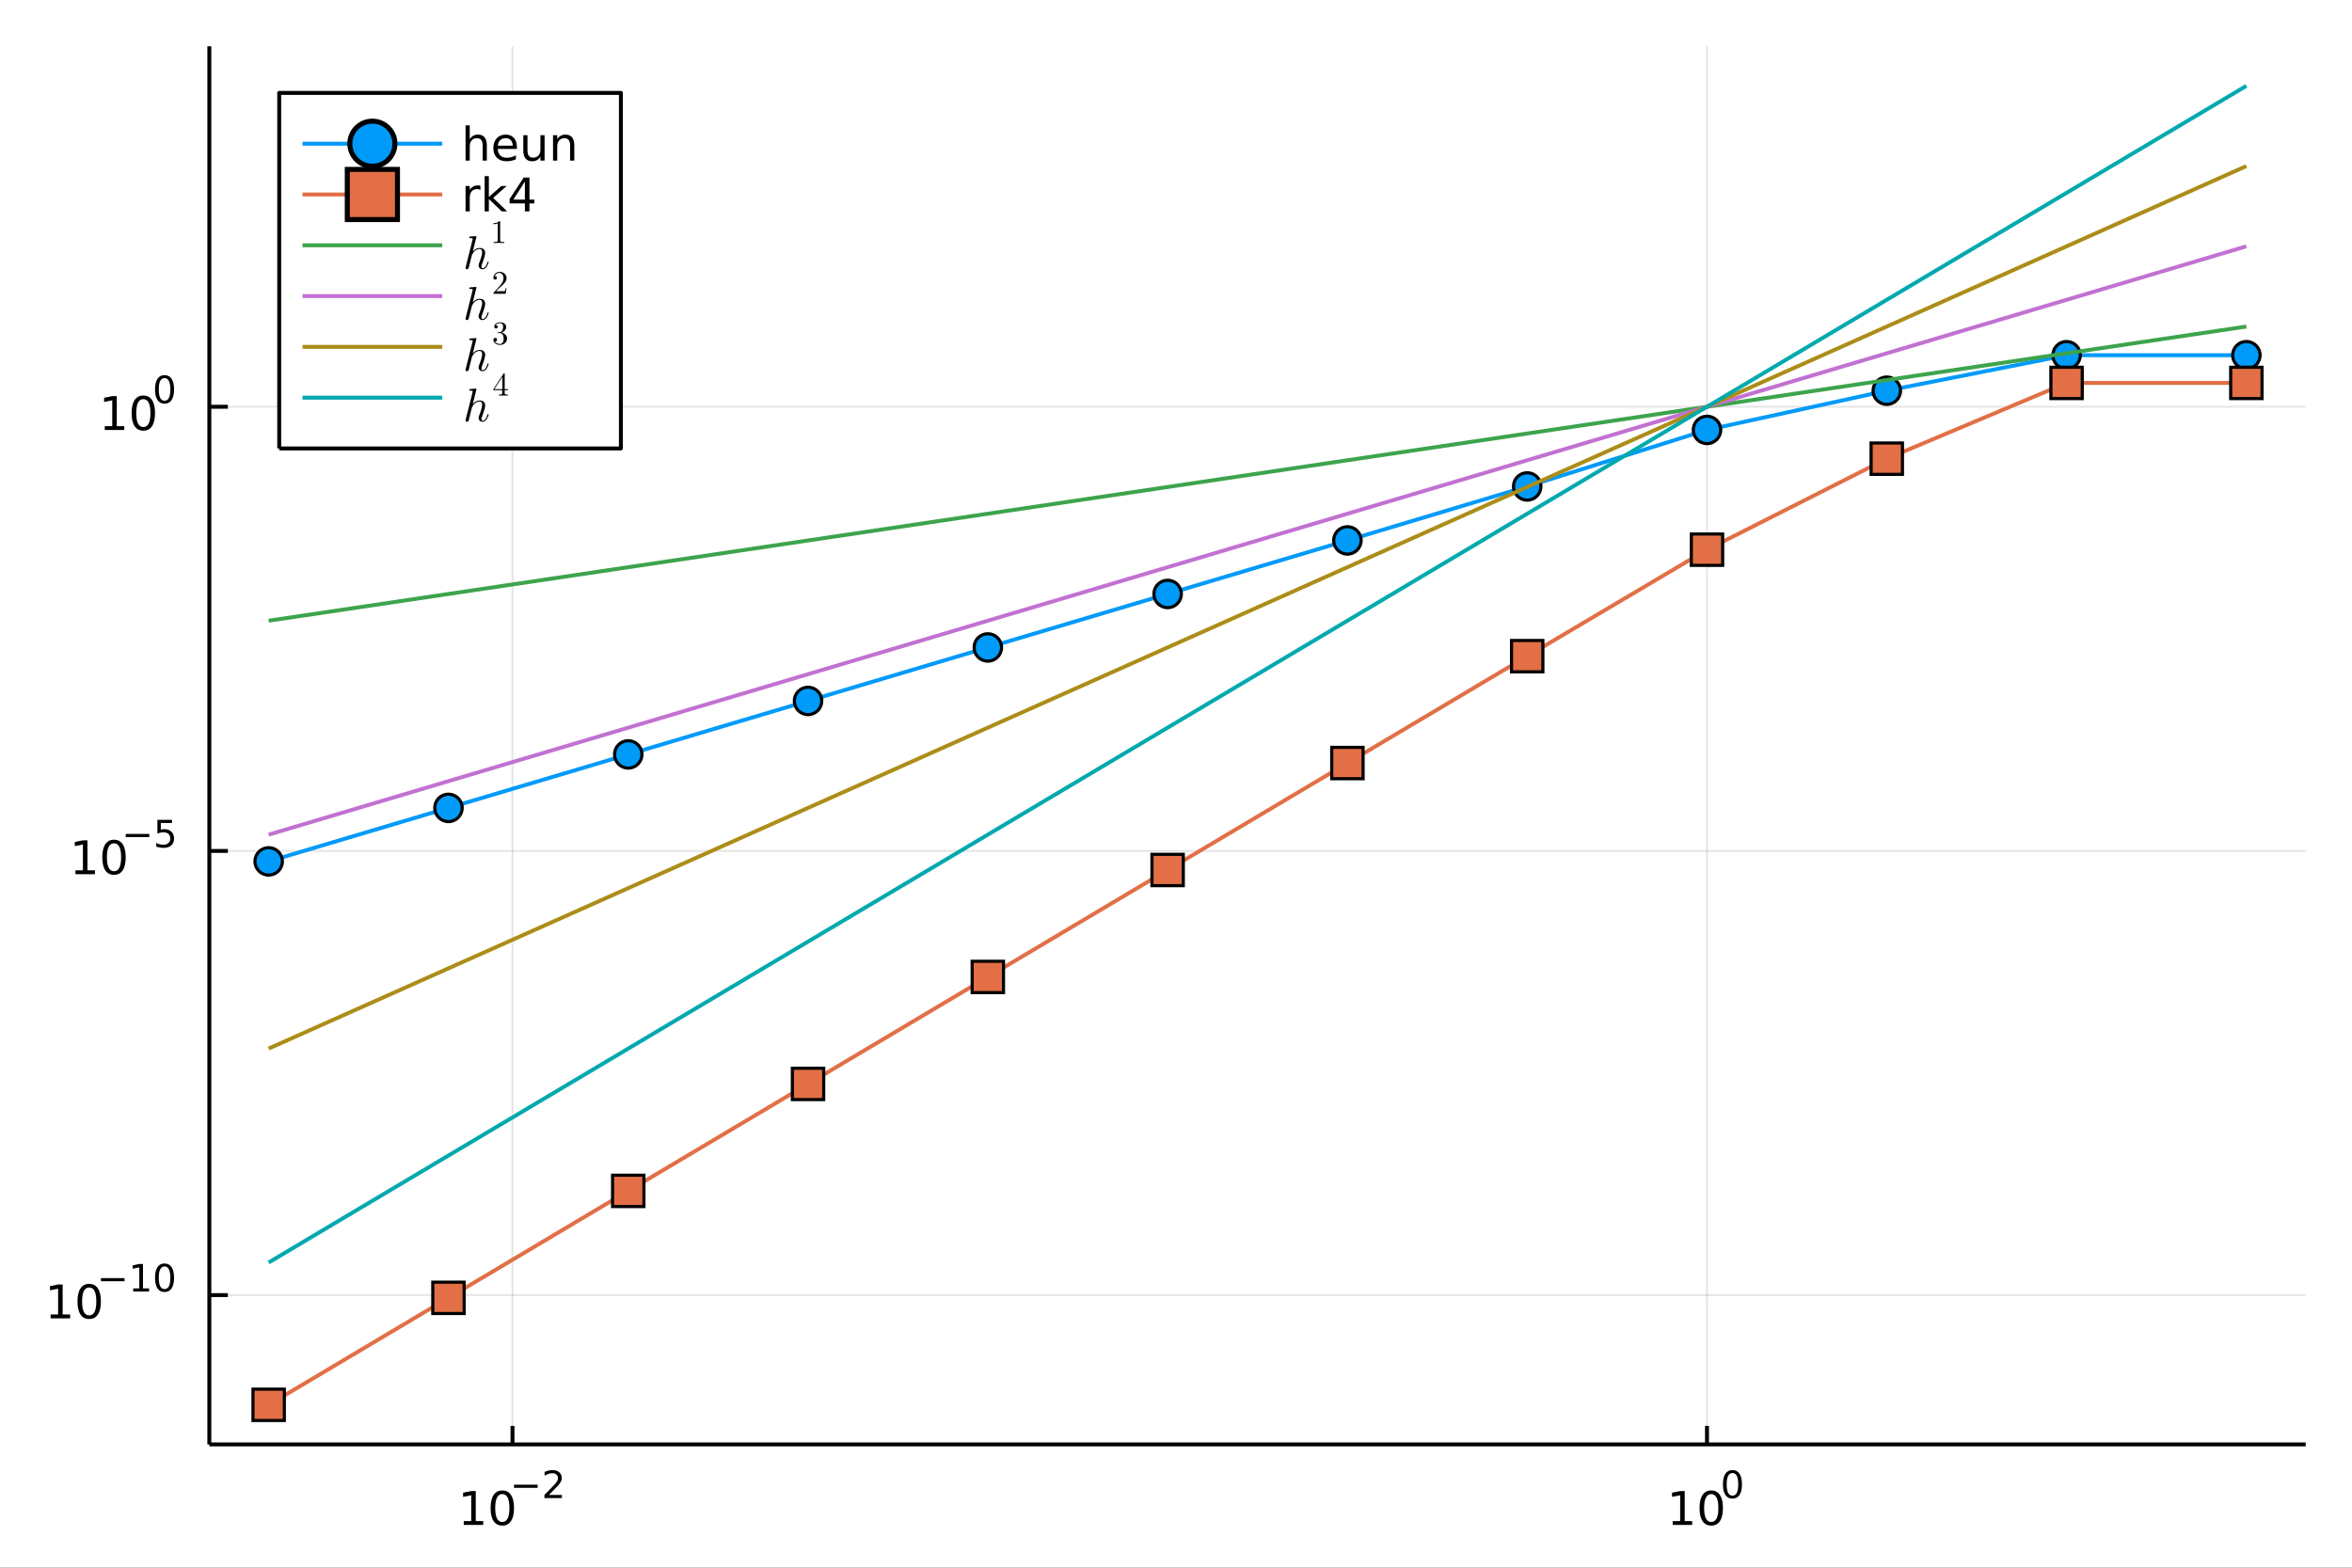 <?xml version="1.0" encoding="utf-8"?>
<svg xmlns="http://www.w3.org/2000/svg" xmlns:xlink="http://www.w3.org/1999/xlink" width="600" height="400" viewBox="0 0 2400 1600">
<rect x="0" y="0" width="2400" height="1600" fill="#333333" stroke="none"/>
<defs>
  <clipPath id="clip000">
    <rect x="0" y="0" width="2400" height="1600"/>
  </clipPath>
</defs>
<path clip-path="url(#clip000)" d="
M0 1600 L2400 1600 L2400 0 L0 0  Z
  " fill="#ffffff" fill-rule="evenodd" fill-opacity="1"/>
<defs>
  <clipPath id="clip001">
    <rect x="480" y="0" width="1681" height="1600"/>
  </clipPath>
</defs>
<defs>
  <clipPath id="clip002">
    <rect x="193" y="47" width="2160" height="1440"/>
  </clipPath>
</defs>
<path clip-path="url(#clip000)" d="
M213.607 1474.16 L2352.76 1474.16 L2352.76 47.244 L213.607 47.244  Z
  " fill="#ffffff" fill-rule="evenodd" fill-opacity="1"/>
<defs>
  <clipPath id="clip003">
    <rect x="213" y="47" width="2140" height="1428"/>
  </clipPath>
</defs>
<polyline clip-path="url(#clip003)" style="stroke:#000000; stroke-linecap:butt; stroke-linejoin:round; stroke-width:2; stroke-opacity:0.1; fill:none" points="
  522.948,1474.16 522.948,47.244 
  "/>
<polyline clip-path="url(#clip003)" style="stroke:#000000; stroke-linecap:butt; stroke-linejoin:round; stroke-width:2; stroke-opacity:0.1; fill:none" points="
  1741.83,1474.16 1741.83,47.244 
  "/>
<polyline clip-path="url(#clip000)" style="stroke:#000000; stroke-linecap:butt; stroke-linejoin:round; stroke-width:4; stroke-opacity:1; fill:none" points="
  213.607,1474.16 2352.76,1474.16 
  "/>
<polyline clip-path="url(#clip000)" style="stroke:#000000; stroke-linecap:butt; stroke-linejoin:round; stroke-width:4; stroke-opacity:1; fill:none" points="
  522.948,1474.16 522.948,1455.27 
  "/>
<polyline clip-path="url(#clip000)" style="stroke:#000000; stroke-linecap:butt; stroke-linejoin:round; stroke-width:4; stroke-opacity:1; fill:none" points="
  1741.83,1474.16 1741.83,1455.27 
  "/>
<path clip-path="url(#clip000)" d="M473.214 1552.44 L480.853 1552.44 L480.853 1526.07 L472.543 1527.74 L472.543 1523.48 L480.806 1521.81 L485.482 1521.81 L485.482 1552.44 L493.121 1552.44 L493.121 1556.37 L473.214 1556.37 L473.214 1552.44 Z" fill="#000000" fill-rule="evenodd" fill-opacity="1" /><path clip-path="url(#clip000)" d="M512.566 1524.89 Q508.954 1524.89 507.126 1528.46 Q505.32 1532 505.32 1539.13 Q505.32 1546.23 507.126 1549.8 Q508.954 1553.34 512.566 1553.34 Q516.2 1553.34 518.005 1549.8 Q519.834 1546.23 519.834 1539.13 Q519.834 1532 518.005 1528.46 Q516.2 1524.89 512.566 1524.89 M512.566 1521.19 Q518.376 1521.19 521.431 1525.79 Q524.51 1530.38 524.51 1539.13 Q524.51 1547.85 521.431 1552.46 Q518.376 1557.04 512.566 1557.04 Q506.755 1557.04 503.677 1552.46 Q500.621 1547.85 500.621 1539.13 Q500.621 1530.38 503.677 1525.79 Q506.755 1521.19 512.566 1521.19 Z" fill="#000000" fill-rule="evenodd" fill-opacity="1" /><path clip-path="url(#clip000)" d="M524.51 1515.29 L548.621 1515.29 L548.621 1518.49 L524.51 1518.49 L524.51 1515.29 Z" fill="#000000" fill-rule="evenodd" fill-opacity="1" /><path clip-path="url(#clip000)" d="M560.094 1525.76 L573.354 1525.76 L573.354 1528.96 L555.524 1528.96 L555.524 1525.76 Q557.687 1523.53 561.411 1519.76 Q565.153 1515.98 566.113 1514.89 Q567.937 1512.84 568.652 1511.43 Q569.385 1510 569.385 1508.63 Q569.385 1506.39 567.805 1504.98 Q566.244 1503.57 563.724 1503.57 Q561.937 1503.57 559.944 1504.19 Q557.969 1504.81 555.712 1506.07 L555.712 1502.24 Q558.007 1501.31 560 1500.84 Q561.994 1500.37 563.649 1500.37 Q568.012 1500.37 570.608 1502.56 Q573.203 1504.74 573.203 1508.39 Q573.203 1510.12 572.545 1511.68 Q571.905 1513.22 570.194 1515.33 Q569.724 1515.87 567.204 1518.49 Q564.683 1521.08 560.094 1525.76 Z" fill="#000000" fill-rule="evenodd" fill-opacity="1" /><path clip-path="url(#clip000)" d="M1706.82 1552.44 L1714.45 1552.44 L1714.45 1526.07 L1706.14 1527.74 L1706.14 1523.48 L1714.41 1521.81 L1719.08 1521.81 L1719.08 1552.44 L1726.72 1552.44 L1726.72 1556.37 L1706.82 1556.37 L1706.82 1552.44 Z" fill="#000000" fill-rule="evenodd" fill-opacity="1" /><path clip-path="url(#clip000)" d="M1746.17 1524.89 Q1742.56 1524.89 1740.73 1528.46 Q1738.92 1532 1738.92 1539.13 Q1738.92 1546.23 1740.73 1549.8 Q1742.56 1553.34 1746.17 1553.34 Q1749.8 1553.34 1751.61 1549.8 Q1753.44 1546.23 1753.44 1539.13 Q1753.44 1532 1751.61 1528.46 Q1749.8 1524.89 1746.17 1524.89 M1746.17 1521.19 Q1751.98 1521.19 1755.03 1525.79 Q1758.11 1530.38 1758.11 1539.13 Q1758.11 1547.85 1755.03 1552.46 Q1751.98 1557.04 1746.17 1557.04 Q1740.36 1557.04 1737.28 1552.46 Q1734.22 1547.85 1734.22 1539.13 Q1734.22 1530.38 1737.28 1525.79 Q1740.36 1521.19 1746.17 1521.19 Z" fill="#000000" fill-rule="evenodd" fill-opacity="1" /><path clip-path="url(#clip000)" d="M1767.82 1503.38 Q1764.88 1503.38 1763.4 1506.28 Q1761.93 1509.16 1761.93 1514.95 Q1761.93 1520.72 1763.4 1523.62 Q1764.88 1526.5 1767.82 1526.5 Q1770.77 1526.5 1772.24 1523.62 Q1773.72 1520.72 1773.72 1514.95 Q1773.72 1509.16 1772.24 1506.28 Q1770.77 1503.38 1767.82 1503.38 M1767.82 1500.37 Q1772.54 1500.37 1775.02 1504.12 Q1777.52 1507.84 1777.52 1514.95 Q1777.52 1522.04 1775.02 1525.78 Q1772.54 1529.51 1767.82 1529.51 Q1763.1 1529.51 1760.59 1525.78 Q1758.11 1522.04 1758.11 1514.95 Q1758.11 1507.84 1760.59 1504.12 Q1763.1 1500.37 1767.82 1500.37 Z" fill="#000000" fill-rule="evenodd" fill-opacity="1" /><polyline clip-path="url(#clip003)" style="stroke:#000000; stroke-linecap:butt; stroke-linejoin:round; stroke-width:2; stroke-opacity:0.1; fill:none" points="
  213.607,1321.8 2352.76,1321.8 
  "/>
<polyline clip-path="url(#clip003)" style="stroke:#000000; stroke-linecap:butt; stroke-linejoin:round; stroke-width:2; stroke-opacity:0.1; fill:none" points="
  213.607,868.473 2352.76,868.473 
  "/>
<polyline clip-path="url(#clip003)" style="stroke:#000000; stroke-linecap:butt; stroke-linejoin:round; stroke-width:2; stroke-opacity:0.1; fill:none" points="
  213.607,415.145 2352.76,415.145 
  "/>
<polyline clip-path="url(#clip000)" style="stroke:#000000; stroke-linecap:butt; stroke-linejoin:round; stroke-width:4; stroke-opacity:1; fill:none" points="
  213.607,1474.16 213.607,47.244 
  "/>
<polyline clip-path="url(#clip000)" style="stroke:#000000; stroke-linecap:butt; stroke-linejoin:round; stroke-width:4; stroke-opacity:1; fill:none" points="
  213.607,1321.8 232.505,1321.8 
  "/>
<polyline clip-path="url(#clip000)" style="stroke:#000000; stroke-linecap:butt; stroke-linejoin:round; stroke-width:4; stroke-opacity:1; fill:none" points="
  213.607,868.473 232.505,868.473 
  "/>
<polyline clip-path="url(#clip000)" style="stroke:#000000; stroke-linecap:butt; stroke-linejoin:round; stroke-width:4; stroke-opacity:1; fill:none" points="
  213.607,415.145 232.505,415.145 
  "/>
<path clip-path="url(#clip000)" d="M51.663 1341.59 L59.302 1341.59 L59.302 1315.23 L50.992 1316.89 L50.992 1312.64 L59.256 1310.97 L63.932 1310.97 L63.932 1341.59 L71.571 1341.59 L71.571 1345.53 L51.663 1345.53 L51.663 1341.59 Z" fill="#000000" fill-rule="evenodd" fill-opacity="1" /><path clip-path="url(#clip000)" d="M91.015 1314.05 Q87.404 1314.05 85.575 1317.61 Q83.77 1321.15 83.77 1328.28 Q83.77 1335.39 85.575 1338.95 Q87.404 1342.5 91.015 1342.5 Q94.649 1342.5 96.455 1338.95 Q98.284 1335.39 98.284 1328.28 Q98.284 1321.15 96.455 1317.61 Q94.649 1314.05 91.015 1314.05 M91.015 1310.34 Q96.825 1310.34 99.881 1314.95 Q102.959 1319.53 102.959 1328.28 Q102.959 1337.01 99.881 1341.62 Q96.825 1346.2 91.015 1346.2 Q85.205 1346.2 82.126 1341.62 Q79.071 1337.01 79.071 1328.28 Q79.071 1319.53 82.126 1314.95 Q85.205 1310.34 91.015 1310.34 Z" fill="#000000" fill-rule="evenodd" fill-opacity="1" /><path clip-path="url(#clip000)" d="M102.959 1304.44 L127.071 1304.44 L127.071 1307.64 L102.959 1307.64 L102.959 1304.44 Z" fill="#000000" fill-rule="evenodd" fill-opacity="1" /><path clip-path="url(#clip000)" d="M135.929 1314.92 L142.136 1314.92 L142.136 1293.5 L135.384 1294.85 L135.384 1291.39 L142.098 1290.04 L145.898 1290.04 L145.898 1314.92 L152.104 1314.92 L152.104 1318.12 L135.929 1318.12 L135.929 1314.92 Z" fill="#000000" fill-rule="evenodd" fill-opacity="1" /><path clip-path="url(#clip000)" d="M167.903 1292.54 Q164.969 1292.54 163.483 1295.44 Q162.016 1298.31 162.016 1304.11 Q162.016 1309.88 163.483 1312.78 Q164.969 1315.65 167.903 1315.65 Q170.855 1315.65 172.322 1312.78 Q173.808 1309.88 173.808 1304.11 Q173.808 1298.31 172.322 1295.44 Q170.855 1292.54 167.903 1292.54 M167.903 1289.53 Q172.623 1289.53 175.106 1293.27 Q177.607 1297 177.607 1304.11 Q177.607 1311.2 175.106 1314.94 Q172.623 1318.66 167.903 1318.66 Q163.182 1318.66 160.68 1314.94 Q158.198 1311.2 158.198 1304.11 Q158.198 1297 160.68 1293.27 Q163.182 1289.53 167.903 1289.53 Z" fill="#000000" fill-rule="evenodd" fill-opacity="1" /><path clip-path="url(#clip000)" d="M76.979 888.265 L84.618 888.265 L84.618 861.9 L76.307 863.567 L76.307 859.307 L84.571 857.641 L89.247 857.641 L89.247 888.265 L96.886 888.265 L96.886 892.201 L76.979 892.201 L76.979 888.265 Z" fill="#000000" fill-rule="evenodd" fill-opacity="1" /><path clip-path="url(#clip000)" d="M116.33 860.719 Q112.719 860.719 110.891 864.284 Q109.085 867.826 109.085 874.955 Q109.085 882.062 110.891 885.627 Q112.719 889.168 116.33 889.168 Q119.965 889.168 121.77 885.627 Q123.599 882.062 123.599 874.955 Q123.599 867.826 121.77 864.284 Q119.965 860.719 116.33 860.719 M116.33 857.016 Q122.14 857.016 125.196 861.622 Q128.275 866.205 128.275 874.955 Q128.275 883.682 125.196 888.289 Q122.14 892.872 116.33 892.872 Q110.52 892.872 107.441 888.289 Q104.386 883.682 104.386 874.955 Q104.386 866.205 107.441 861.622 Q110.52 857.016 116.33 857.016 Z" fill="#000000" fill-rule="evenodd" fill-opacity="1" /><path clip-path="url(#clip000)" d="M128.275 851.117 L152.386 851.117 L152.386 854.314 L128.275 854.314 L128.275 851.117 Z" fill="#000000" fill-rule="evenodd" fill-opacity="1" /><path clip-path="url(#clip000)" d="M160.624 836.71 L175.539 836.71 L175.539 839.908 L164.103 839.908 L164.103 846.791 Q164.931 846.509 165.759 846.377 Q166.586 846.227 167.414 846.227 Q172.116 846.227 174.862 848.804 Q177.607 851.38 177.607 855.781 Q177.607 860.314 174.786 862.834 Q171.965 865.336 166.831 865.336 Q165.063 865.336 163.22 865.035 Q161.395 864.734 159.439 864.132 L159.439 860.314 Q161.132 861.236 162.937 861.687 Q164.743 862.138 166.755 862.138 Q170.009 862.138 171.909 860.427 Q173.808 858.715 173.808 855.781 Q173.808 852.847 171.909 851.136 Q170.009 849.424 166.755 849.424 Q165.232 849.424 163.709 849.763 Q162.204 850.101 160.624 850.816 L160.624 836.71 Z" fill="#000000" fill-rule="evenodd" fill-opacity="1" /><path clip-path="url(#clip000)" d="M106.902 434.938 L114.541 434.938 L114.541 408.572 L106.231 410.239 L106.231 405.98 L114.494 404.313 L119.17 404.313 L119.17 434.938 L126.809 434.938 L126.809 438.873 L106.902 438.873 L106.902 434.938 Z" fill="#000000" fill-rule="evenodd" fill-opacity="1" /><path clip-path="url(#clip000)" d="M146.253 407.392 Q142.642 407.392 140.814 410.956 Q139.008 414.498 139.008 421.628 Q139.008 428.734 140.814 432.299 Q142.642 435.84 146.253 435.84 Q149.888 435.84 151.693 432.299 Q153.522 428.734 153.522 421.628 Q153.522 414.498 151.693 410.956 Q149.888 407.392 146.253 407.392 M146.253 403.688 Q152.064 403.688 155.119 408.294 Q158.198 412.878 158.198 421.628 Q158.198 430.354 155.119 434.961 Q152.064 439.544 146.253 439.544 Q140.443 439.544 137.365 434.961 Q134.309 430.354 134.309 421.628 Q134.309 412.878 137.365 408.294 Q140.443 403.688 146.253 403.688 Z" fill="#000000" fill-rule="evenodd" fill-opacity="1" /><path clip-path="url(#clip000)" d="M167.903 385.884 Q164.969 385.884 163.483 388.78 Q162.016 391.658 162.016 397.451 Q162.016 403.225 163.483 406.121 Q164.969 408.999 167.903 408.999 Q170.855 408.999 172.322 406.121 Q173.808 403.225 173.808 397.451 Q173.808 391.658 172.322 388.78 Q170.855 385.884 167.903 385.884 M167.903 382.875 Q172.623 382.875 175.106 386.617 Q177.607 390.341 177.607 397.451 Q177.607 404.541 175.106 408.284 Q172.623 412.008 167.903 412.008 Q163.182 412.008 160.68 408.284 Q158.198 404.541 158.198 397.451 Q158.198 390.341 160.68 386.617 Q163.182 382.875 167.903 382.875 Z" fill="#000000" fill-rule="evenodd" fill-opacity="1" /><polyline clip-path="url(#clip003)" style="stroke:#009af9; stroke-linecap:butt; stroke-linejoin:round; stroke-width:4; stroke-opacity:1; fill:none" points="
  2292.21,362.533 2108.75,362.533 1925.29,398.747 1741.83,438.77 1558.37,496.463 1374.91,551.552 1191.45,606.194 1007.99,660.784 824.531,715.369 641.07,769.955 
  457.61,824.541 274.149,879.127 
  "/>
<circle clip-path="url(#clip003)" cx="2292.21" cy="362.533" r="14" fill="#009af9" fill-rule="evenodd" fill-opacity="1" stroke="#000000" stroke-opacity="1" stroke-width="3.2"/>
<circle clip-path="url(#clip003)" cx="2108.75" cy="362.533" r="14" fill="#009af9" fill-rule="evenodd" fill-opacity="1" stroke="#000000" stroke-opacity="1" stroke-width="3.2"/>
<circle clip-path="url(#clip003)" cx="1925.29" cy="398.747" r="14" fill="#009af9" fill-rule="evenodd" fill-opacity="1" stroke="#000000" stroke-opacity="1" stroke-width="3.2"/>
<circle clip-path="url(#clip003)" cx="1741.83" cy="438.77" r="14" fill="#009af9" fill-rule="evenodd" fill-opacity="1" stroke="#000000" stroke-opacity="1" stroke-width="3.2"/>
<circle clip-path="url(#clip003)" cx="1558.37" cy="496.463" r="14" fill="#009af9" fill-rule="evenodd" fill-opacity="1" stroke="#000000" stroke-opacity="1" stroke-width="3.2"/>
<circle clip-path="url(#clip003)" cx="1374.91" cy="551.552" r="14" fill="#009af9" fill-rule="evenodd" fill-opacity="1" stroke="#000000" stroke-opacity="1" stroke-width="3.2"/>
<circle clip-path="url(#clip003)" cx="1191.45" cy="606.194" r="14" fill="#009af9" fill-rule="evenodd" fill-opacity="1" stroke="#000000" stroke-opacity="1" stroke-width="3.2"/>
<circle clip-path="url(#clip003)" cx="1007.99" cy="660.784" r="14" fill="#009af9" fill-rule="evenodd" fill-opacity="1" stroke="#000000" stroke-opacity="1" stroke-width="3.2"/>
<circle clip-path="url(#clip003)" cx="824.531" cy="715.369" r="14" fill="#009af9" fill-rule="evenodd" fill-opacity="1" stroke="#000000" stroke-opacity="1" stroke-width="3.2"/>
<circle clip-path="url(#clip003)" cx="641.07" cy="769.955" r="14" fill="#009af9" fill-rule="evenodd" fill-opacity="1" stroke="#000000" stroke-opacity="1" stroke-width="3.2"/>
<circle clip-path="url(#clip003)" cx="457.61" cy="824.541" r="14" fill="#009af9" fill-rule="evenodd" fill-opacity="1" stroke="#000000" stroke-opacity="1" stroke-width="3.2"/>
<circle clip-path="url(#clip003)" cx="274.149" cy="879.127" r="14" fill="#009af9" fill-rule="evenodd" fill-opacity="1" stroke="#000000" stroke-opacity="1" stroke-width="3.2"/>
<polyline clip-path="url(#clip003)" style="stroke:#e26f46; stroke-linecap:butt; stroke-linejoin:round; stroke-width:4; stroke-opacity:1; fill:none" points="
  2292.21,390.813 2108.75,390.813 1925.29,468.13 1741.83,561.027 1558.37,669.677 1374.91,778.766 1191.45,887.92 1007.99,997.087 824.531,1106.26 641.07,1215.43 
  457.61,1324.6 274.149,1433.78 
  "/>
<path clip-path="url(#clip003)" d="M2276.21 374.813 L2276.21 406.813 L2308.21 406.813 L2308.21 374.813 L2276.21 374.813 Z" fill="#e26f46" fill-rule="evenodd" fill-opacity="1" stroke="#000000" stroke-opacity="1" stroke-width="3.2"/>
<path clip-path="url(#clip003)" d="M2092.75 374.813 L2092.75 406.813 L2124.75 406.813 L2124.75 374.813 L2092.75 374.813 Z" fill="#e26f46" fill-rule="evenodd" fill-opacity="1" stroke="#000000" stroke-opacity="1" stroke-width="3.2"/>
<path clip-path="url(#clip003)" d="M1909.29 452.13 L1909.29 484.13 L1941.29 484.13 L1941.29 452.13 L1909.29 452.13 Z" fill="#e26f46" fill-rule="evenodd" fill-opacity="1" stroke="#000000" stroke-opacity="1" stroke-width="3.2"/>
<path clip-path="url(#clip003)" d="M1725.83 545.027 L1725.83 577.027 L1757.83 577.027 L1757.83 545.027 L1725.83 545.027 Z" fill="#e26f46" fill-rule="evenodd" fill-opacity="1" stroke="#000000" stroke-opacity="1" stroke-width="3.2"/>
<path clip-path="url(#clip003)" d="M1542.37 653.677 L1542.37 685.677 L1574.37 685.677 L1574.37 653.677 L1542.37 653.677 Z" fill="#e26f46" fill-rule="evenodd" fill-opacity="1" stroke="#000000" stroke-opacity="1" stroke-width="3.2"/>
<path clip-path="url(#clip003)" d="M1358.91 762.766 L1358.91 794.766 L1390.91 794.766 L1390.91 762.766 L1358.91 762.766 Z" fill="#e26f46" fill-rule="evenodd" fill-opacity="1" stroke="#000000" stroke-opacity="1" stroke-width="3.2"/>
<path clip-path="url(#clip003)" d="M1175.45 871.92 L1175.45 903.92 L1207.45 903.92 L1207.45 871.92 L1175.45 871.92 Z" fill="#e26f46" fill-rule="evenodd" fill-opacity="1" stroke="#000000" stroke-opacity="1" stroke-width="3.2"/>
<path clip-path="url(#clip003)" d="M991.991 981.087 L991.991 1013.09 L1023.99 1013.09 L1023.99 981.087 L991.991 981.087 Z" fill="#e26f46" fill-rule="evenodd" fill-opacity="1" stroke="#000000" stroke-opacity="1" stroke-width="3.2"/>
<path clip-path="url(#clip003)" d="M808.531 1090.26 L808.531 1122.26 L840.531 1122.26 L840.531 1090.26 L808.531 1090.26 Z" fill="#e26f46" fill-rule="evenodd" fill-opacity="1" stroke="#000000" stroke-opacity="1" stroke-width="3.2"/>
<path clip-path="url(#clip003)" d="M625.07 1199.43 L625.07 1231.43 L657.07 1231.43 L657.07 1199.43 L625.07 1199.43 Z" fill="#e26f46" fill-rule="evenodd" fill-opacity="1" stroke="#000000" stroke-opacity="1" stroke-width="3.2"/>
<path clip-path="url(#clip003)" d="M441.61 1308.6 L441.61 1340.6 L473.61 1340.6 L473.61 1308.6 L441.61 1308.6 Z" fill="#e26f46" fill-rule="evenodd" fill-opacity="1" stroke="#000000" stroke-opacity="1" stroke-width="3.2"/>
<path clip-path="url(#clip003)" d="M258.149 1417.78 L258.149 1449.78 L290.149 1449.78 L290.149 1417.78 L258.149 1417.78 Z" fill="#e26f46" fill-rule="evenodd" fill-opacity="1" stroke="#000000" stroke-opacity="1" stroke-width="3.2"/>
<polyline clip-path="url(#clip003)" style="stroke:#3da44d; stroke-linecap:butt; stroke-linejoin:round; stroke-width:4; stroke-opacity:1; fill:none" points="
  2292.21,333.266 2108.75,360.559 1925.29,387.852 1741.83,415.145 1558.37,442.438 1374.91,469.731 1191.45,497.024 1007.99,524.317 824.531,551.611 641.07,578.904 
  457.61,606.197 274.149,633.49 
  "/>
<polyline clip-path="url(#clip003)" style="stroke:#c271d2; stroke-linecap:butt; stroke-linejoin:round; stroke-width:4; stroke-opacity:1; fill:none" points="
  2292.21,251.387 2108.75,305.973 1925.29,360.559 1741.83,415.145 1558.37,469.731 1374.91,524.317 1191.45,578.904 1007.99,633.49 824.531,688.076 641.07,742.662 
  457.61,797.248 274.149,851.834 
  "/>
<polyline clip-path="url(#clip003)" style="stroke:#ac8d18; stroke-linecap:butt; stroke-linejoin:round; stroke-width:4; stroke-opacity:1; fill:none" points="
  2292.21,169.508 2108.75,251.387 1925.29,333.266 1741.83,415.145 1558.37,497.024 1374.91,578.904 1191.45,660.783 1007.99,742.662 824.531,824.541 641.07,906.42 
  457.61,988.299 274.149,1070.18 
  "/>
<polyline clip-path="url(#clip003)" style="stroke:#00a9ad; stroke-linecap:butt; stroke-linejoin:round; stroke-width:4; stroke-opacity:1; fill:none" points="
  2292.21,87.629 2108.75,196.801 1925.29,305.973 1741.83,415.145 1558.37,524.317 1374.91,633.49 1191.45,742.662 1007.99,851.834 824.531,961.006 641.07,1070.18 
  457.61,1179.35 274.149,1288.52 
  "/>
<path clip-path="url(#clip000)" d="
M284.912 457.688 L633.567 457.688 L633.567 94.808 L284.912 94.808  Z
  " fill="#ffffff" fill-rule="evenodd" fill-opacity="1"/>
<polyline clip-path="url(#clip000)" style="stroke:#000000; stroke-linecap:butt; stroke-linejoin:round; stroke-width:4; stroke-opacity:1; fill:none" points="
  284.912,457.688 633.567,457.688 633.567,94.808 284.912,94.808 284.912,457.688 
  "/>
<polyline clip-path="url(#clip000)" style="stroke:#009af9; stroke-linecap:butt; stroke-linejoin:round; stroke-width:4; stroke-opacity:1; fill:none" points="
  308.681,146.648 451.291,146.648 
  "/>
<circle clip-path="url(#clip000)" cx="379.986" cy="146.648" r="23" fill="#009af9" fill-rule="evenodd" fill-opacity="1" stroke="#000000" stroke-opacity="1" stroke-width="5.12"/>
<path clip-path="url(#clip000)" d="M496.772 148.28 L496.772 163.928 L492.513 163.928 L492.513 148.419 Q492.513 144.738 491.077 142.91 Q489.642 141.081 486.772 141.081 Q483.323 141.081 481.332 143.28 Q479.341 145.479 479.341 149.275 L479.341 163.928 L475.059 163.928 L475.059 127.91 L479.341 127.91 L479.341 142.03 Q480.869 139.692 482.929 138.535 Q485.013 137.377 487.721 137.377 Q492.188 137.377 494.48 140.155 Q496.772 142.91 496.772 148.28 Z" fill="#000000" fill-rule="evenodd" fill-opacity="1" /><path clip-path="url(#clip000)" d="M527.443 149.9 L527.443 151.984 L507.86 151.984 Q508.137 156.382 510.499 158.697 Q512.883 160.988 517.119 160.988 Q519.573 160.988 521.864 160.386 Q524.179 159.785 526.448 158.581 L526.448 162.609 Q524.156 163.581 521.749 164.09 Q519.341 164.599 516.864 164.599 Q510.661 164.599 507.026 160.988 Q503.415 157.377 503.415 151.22 Q503.415 144.854 506.841 141.127 Q510.29 137.377 516.124 137.377 Q521.355 137.377 524.387 140.757 Q527.443 144.113 527.443 149.9 M523.184 148.65 Q523.137 145.155 521.216 143.072 Q519.318 140.988 516.17 140.988 Q512.605 140.988 510.452 143.002 Q508.323 145.016 507.999 148.674 L523.184 148.65 Z" fill="#000000" fill-rule="evenodd" fill-opacity="1" /><path clip-path="url(#clip000)" d="M533.994 153.697 L533.994 138.002 L538.253 138.002 L538.253 153.535 Q538.253 157.215 539.688 159.067 Q541.123 160.896 543.994 160.896 Q547.443 160.896 549.434 158.697 Q551.447 156.498 551.447 152.701 L551.447 138.002 L555.707 138.002 L555.707 163.928 L551.447 163.928 L551.447 159.947 Q549.897 162.308 547.836 163.465 Q545.799 164.599 543.091 164.599 Q538.623 164.599 536.309 161.822 Q533.994 159.044 533.994 153.697 M544.711 137.377 L544.711 137.377 Z" fill="#000000" fill-rule="evenodd" fill-opacity="1" /><path clip-path="url(#clip000)" d="M586.031 148.28 L586.031 163.928 L581.771 163.928 L581.771 148.419 Q581.771 144.738 580.336 142.91 Q578.901 141.081 576.031 141.081 Q572.582 141.081 570.591 143.28 Q568.6 145.479 568.6 149.275 L568.6 163.928 L564.318 163.928 L564.318 138.002 L568.6 138.002 L568.6 142.03 Q570.128 139.692 572.188 138.535 Q574.271 137.377 576.98 137.377 Q581.447 137.377 583.739 140.155 Q586.031 142.91 586.031 148.28 Z" fill="#000000" fill-rule="evenodd" fill-opacity="1" /><polyline clip-path="url(#clip000)" style="stroke:#e26f46; stroke-linecap:butt; stroke-linejoin:round; stroke-width:4; stroke-opacity:1; fill:none" points="
  308.681,198.488 451.291,198.488 
  "/>
<path clip-path="url(#clip000)" d="M354.386 172.888 L354.386 224.088 L405.586 224.088 L405.586 172.888 L354.386 172.888 Z" fill="#e26f46" fill-rule="evenodd" fill-opacity="1" stroke="#000000" stroke-opacity="1" stroke-width="5.12"/>
<path clip-path="url(#clip000)" d="M490.244 193.824 Q489.526 193.407 488.67 193.222 Q487.837 193.014 486.818 193.014 Q483.207 193.014 481.263 195.375 Q479.341 197.713 479.341 202.111 L479.341 215.768 L475.059 215.768 L475.059 189.842 L479.341 189.842 L479.341 193.87 Q480.684 191.509 482.837 190.375 Q484.989 189.217 488.068 189.217 Q488.508 189.217 489.04 189.287 Q489.573 189.333 490.221 189.449 L490.244 193.824 Z" fill="#000000" fill-rule="evenodd" fill-opacity="1" /><path clip-path="url(#clip000)" d="M494.55 179.75 L498.832 179.75 L498.832 201.023 L511.54 189.842 L516.98 189.842 L503.23 201.972 L517.559 215.768 L512.003 215.768 L498.832 203.106 L498.832 215.768 L494.55 215.768 L494.55 179.75 Z" fill="#000000" fill-rule="evenodd" fill-opacity="1" /><path clip-path="url(#clip000)" d="M535.614 185.282 L523.809 203.731 L535.614 203.731 L535.614 185.282 M534.387 181.208 L540.267 181.208 L540.267 203.731 L545.197 203.731 L545.197 207.62 L540.267 207.62 L540.267 215.768 L535.614 215.768 L535.614 207.62 L520.012 207.62 L520.012 203.106 L534.387 181.208 Z" fill="#000000" fill-rule="evenodd" fill-opacity="1" /><polyline clip-path="url(#clip000)" style="stroke:#3da44d; stroke-linecap:butt; stroke-linejoin:round; stroke-width:4; stroke-opacity:1; fill:none" points="
  308.681,250.328 451.291,250.328 
  "/>
<path clip-path="url(#clip000)" d="M498.599 267.428 Q498.599 267.616 498.388 268.342 Q498.177 269.068 497.662 270.192 Q497.17 271.316 496.49 272.347 Q495.811 273.354 494.687 274.104 Q493.586 274.83 492.321 274.83 Q490.635 274.83 489.511 273.705 Q488.386 272.581 488.386 270.895 Q488.386 270.661 488.41 270.426 Q488.433 270.192 488.457 270.052 Q488.48 269.888 488.55 269.63 Q488.644 269.349 488.667 269.232 Q488.714 269.115 488.831 268.763 Q488.972 268.389 489.019 268.248 Q491.993 260.659 491.993 257.497 Q491.993 254.148 489.393 254.148 Q487.075 254.148 484.779 255.834 Q483.725 256.677 482.718 258.176 Q481.711 259.675 481.524 260.238 Q481.313 261.456 481.008 262.392 Q480.868 263.048 480.188 265.601 L479.134 269.934 L478.221 273.565 Q478.034 274.08 477.518 274.455 Q477.003 274.83 476.441 274.83 Q475.972 274.83 475.504 274.502 Q475.059 274.197 475.059 273.471 Q475.059 273.096 475.246 272.417 L482.203 244.779 L482.343 243.842 Q482.343 243.561 482.226 243.42 Q482.133 243.256 481.57 243.139 Q481.032 243.022 479.954 243.022 Q479.509 243.022 479.298 242.999 Q479.111 242.975 478.947 242.858 Q478.783 242.718 478.783 242.436 Q478.783 242.038 478.947 241.827 Q479.134 241.593 479.275 241.546 Q479.416 241.5 479.697 241.476 Q480.095 241.453 481.43 241.336 Q482.765 241.195 483.913 241.101 Q485.06 241.008 485.552 241.008 Q485.833 241.008 485.974 241.148 Q486.138 241.265 486.161 241.406 L486.185 241.523 L482.437 256.771 Q485.412 253.094 489.534 253.094 Q492.204 253.094 493.633 254.476 Q495.062 255.834 495.062 258.223 Q495.062 260.964 492.134 268.763 Q491.267 270.942 491.267 272.183 Q491.267 273.003 491.525 273.378 Q491.806 273.752 492.415 273.752 Q493.352 273.752 494.172 273.214 Q495.015 272.651 495.6 271.738 Q496.186 270.801 496.584 269.864 Q497.006 268.904 497.31 267.826 Q497.498 267.241 497.591 267.1 Q497.708 266.96 498.036 266.96 Q498.599 266.96 498.599 267.428 Z" fill="#000000" fill-rule="evenodd" fill-opacity="1" /><path clip-path="url(#clip000)" d="M503.476 228.816 L503.476 227.766 Q507.509 227.766 509.591 225.619 Q510.165 225.619 510.264 225.75 Q510.362 225.881 510.362 226.488 L510.362 245.326 Q510.362 246.326 510.854 246.638 Q511.346 246.949 513.494 246.949 L514.559 246.949 L514.559 247.982 Q513.379 247.884 509.116 247.884 Q504.853 247.884 503.689 247.982 L503.689 246.949 L504.755 246.949 Q506.87 246.949 507.378 246.654 Q507.886 246.343 507.886 245.326 L507.886 227.93 Q506.132 228.816 503.476 228.816 Z" fill="#000000" fill-rule="evenodd" fill-opacity="1" /><polyline clip-path="url(#clip000)" style="stroke:#c271d2; stroke-linecap:butt; stroke-linejoin:round; stroke-width:4; stroke-opacity:1; fill:none" points="
  308.681,302.168 451.291,302.168 
  "/>
<path clip-path="url(#clip000)" d="M498.599 319.268 Q498.599 319.456 498.388 320.182 Q498.177 320.908 497.662 322.032 Q497.17 323.156 496.49 324.187 Q495.811 325.194 494.687 325.944 Q493.586 326.67 492.321 326.67 Q490.635 326.67 489.511 325.545 Q488.386 324.421 488.386 322.735 Q488.386 322.501 488.41 322.266 Q488.433 322.032 488.457 321.892 Q488.48 321.728 488.55 321.47 Q488.644 321.189 488.667 321.072 Q488.714 320.955 488.831 320.603 Q488.972 320.229 489.019 320.088 Q491.993 312.499 491.993 309.337 Q491.993 305.988 489.393 305.988 Q487.075 305.988 484.779 307.674 Q483.725 308.517 482.718 310.016 Q481.711 311.515 481.524 312.078 Q481.313 313.296 481.008 314.232 Q480.868 314.888 480.188 317.441 L479.134 321.774 L478.221 325.405 Q478.034 325.92 477.518 326.295 Q477.003 326.67 476.441 326.67 Q475.972 326.67 475.504 326.342 Q475.059 326.037 475.059 325.311 Q475.059 324.936 475.246 324.257 L482.203 296.619 L482.343 295.682 Q482.343 295.401 482.226 295.26 Q482.133 295.096 481.57 294.979 Q481.032 294.862 479.954 294.862 Q479.509 294.862 479.298 294.839 Q479.111 294.815 478.947 294.698 Q478.783 294.558 478.783 294.276 Q478.783 293.878 478.947 293.667 Q479.134 293.433 479.275 293.386 Q479.416 293.34 479.697 293.316 Q480.095 293.293 481.43 293.176 Q482.765 293.035 483.913 292.941 Q485.06 292.848 485.552 292.848 Q485.833 292.848 485.974 292.988 Q486.138 293.105 486.161 293.246 L486.185 293.363 L482.437 308.611 Q485.412 304.934 489.534 304.934 Q492.204 304.934 493.633 306.316 Q495.062 307.674 495.062 310.063 Q495.062 312.804 492.134 320.603 Q491.267 322.782 491.267 324.023 Q491.267 324.843 491.525 325.218 Q491.806 325.592 492.415 325.592 Q493.352 325.592 494.172 325.054 Q495.015 324.491 495.6 323.578 Q496.186 322.641 496.584 321.704 Q497.006 320.744 497.31 319.666 Q497.498 319.081 497.591 318.94 Q497.708 318.8 498.036 318.8 Q498.599 318.8 498.599 319.268 Z" fill="#000000" fill-rule="evenodd" fill-opacity="1" /><path clip-path="url(#clip000)" d="M503.476 299.822 Q503.476 299.216 503.525 299.035 Q503.591 298.855 503.853 298.576 L510.296 291.395 Q513.822 287.427 513.822 283.968 Q513.822 281.722 512.641 280.115 Q511.477 278.508 509.329 278.508 Q507.853 278.508 506.607 279.41 Q505.361 280.312 504.787 281.918 Q504.886 281.886 505.23 281.886 Q506.066 281.886 506.525 282.41 Q507.001 282.935 507.001 283.64 Q507.001 284.542 506.411 284.984 Q505.837 285.411 505.263 285.411 Q505.033 285.411 504.722 285.361 Q504.427 285.312 503.951 284.853 Q503.476 284.378 503.476 283.541 Q503.476 281.197 505.247 279.328 Q507.034 277.459 509.755 277.459 Q512.838 277.459 514.854 279.295 Q516.888 281.115 516.888 283.968 Q516.888 284.968 516.576 285.886 Q516.281 286.788 515.871 287.493 Q515.477 288.198 514.395 289.329 Q513.313 290.46 512.444 291.264 Q511.575 292.067 509.624 293.772 L506.066 297.232 L512.116 297.232 Q515.068 297.232 515.297 296.97 Q515.625 296.494 516.035 293.986 L516.888 293.986 L515.937 299.822 L503.476 299.822 Z" fill="#000000" fill-rule="evenodd" fill-opacity="1" /><polyline clip-path="url(#clip000)" style="stroke:#ac8d18; stroke-linecap:butt; stroke-linejoin:round; stroke-width:4; stroke-opacity:1; fill:none" points="
  308.681,354.008 451.291,354.008 
  "/>
<path clip-path="url(#clip000)" d="M498.599 371.475 Q498.599 371.662 498.388 372.388 Q498.177 373.114 497.662 374.238 Q497.17 375.363 496.49 376.393 Q495.811 377.401 494.687 378.15 Q493.586 378.876 492.321 378.876 Q490.635 378.876 489.511 377.752 Q488.386 376.628 488.386 374.941 Q488.386 374.707 488.41 374.473 Q488.433 374.238 488.457 374.098 Q488.48 373.934 488.55 373.676 Q488.644 373.395 488.667 373.278 Q488.714 373.161 488.831 372.81 Q488.972 372.435 489.019 372.294 Q491.993 364.706 491.993 361.544 Q491.993 358.194 489.393 358.194 Q487.075 358.194 484.779 359.881 Q483.725 360.724 482.718 362.223 Q481.711 363.722 481.524 364.284 Q481.313 365.502 481.008 366.439 Q480.868 367.095 480.188 369.648 L479.134 373.981 L478.221 377.611 Q478.034 378.127 477.518 378.501 Q477.003 378.876 476.441 378.876 Q475.972 378.876 475.504 378.548 Q475.059 378.244 475.059 377.518 Q475.059 377.143 475.246 376.464 L482.203 348.825 L482.343 347.888 Q482.343 347.607 482.226 347.467 Q482.133 347.303 481.57 347.186 Q481.032 347.068 479.954 347.068 Q479.509 347.068 479.298 347.045 Q479.111 347.022 478.947 346.904 Q478.783 346.764 478.783 346.483 Q478.783 346.085 478.947 345.874 Q479.134 345.64 479.275 345.593 Q479.416 345.546 479.697 345.523 Q480.095 345.499 481.43 345.382 Q482.765 345.241 483.913 345.148 Q485.06 345.054 485.552 345.054 Q485.833 345.054 485.974 345.195 Q486.138 345.312 486.161 345.452 L486.185 345.569 L482.437 360.817 Q485.412 357.14 489.534 357.14 Q492.204 357.14 493.633 358.522 Q495.062 359.881 495.062 362.27 Q495.062 365.01 492.134 372.81 Q491.267 374.988 491.267 376.229 Q491.267 377.049 491.525 377.424 Q491.806 377.799 492.415 377.799 Q493.352 377.799 494.172 377.26 Q495.015 376.698 495.6 375.784 Q496.186 374.847 496.584 373.911 Q497.006 372.95 497.31 371.873 Q497.498 371.287 497.591 371.147 Q497.708 371.006 498.036 371.006 Q498.599 371.006 498.599 371.475 Z" fill="#000000" fill-rule="evenodd" fill-opacity="1" /><path clip-path="url(#clip000)" d="M503.476 346.771 Q503.476 345.771 504.05 345.295 Q504.624 344.82 505.361 344.82 Q506.132 344.82 506.673 345.328 Q507.23 345.82 507.23 346.689 Q507.23 347.623 506.575 348.148 Q505.935 348.673 505.017 348.542 Q505.82 349.886 507.296 350.493 Q508.788 351.099 510.165 351.099 Q511.608 351.099 512.772 349.853 Q513.953 348.607 513.953 345.558 Q513.953 342.967 512.936 341.475 Q511.936 339.983 509.952 339.983 L508.477 339.983 Q507.968 339.983 507.821 339.934 Q507.673 339.885 507.673 339.606 Q507.673 339.278 508.181 339.212 Q508.69 339.212 509.493 339.114 Q511.444 339.048 512.477 337.36 Q513.412 335.786 513.412 333.539 Q513.412 331.49 512.428 330.637 Q511.461 329.768 510.198 329.768 Q509.018 329.768 507.722 330.26 Q506.427 330.752 505.722 331.851 Q507.804 331.851 507.804 333.539 Q507.804 334.277 507.329 334.769 Q506.87 335.245 506.099 335.245 Q505.361 335.245 504.869 334.786 Q504.378 334.31 504.378 333.507 Q504.378 331.588 506.083 330.26 Q507.804 328.932 510.329 328.932 Q512.821 328.932 514.658 330.244 Q516.51 331.556 516.51 333.572 Q516.51 335.556 515.199 337.179 Q513.887 338.802 511.805 339.475 Q514.363 339.983 515.887 341.721 Q517.412 343.442 517.412 345.558 Q517.412 348.181 515.346 350.116 Q513.28 352.034 510.264 352.034 Q507.476 352.034 505.476 350.525 Q503.476 349.017 503.476 346.771 Z" fill="#000000" fill-rule="evenodd" fill-opacity="1" /><polyline clip-path="url(#clip000)" style="stroke:#00a9ad; stroke-linecap:butt; stroke-linejoin:round; stroke-width:4; stroke-opacity:1; fill:none" points="
  308.681,405.848 451.291,405.848 
  "/>
<path clip-path="url(#clip000)" d="M498.599 423.078 Q498.599 423.266 498.388 423.992 Q498.177 424.718 497.662 425.842 Q497.17 426.967 496.49 427.997 Q495.811 429.004 494.687 429.754 Q493.586 430.48 492.321 430.48 Q490.635 430.48 489.511 429.356 Q488.386 428.231 488.386 426.545 Q488.386 426.311 488.41 426.076 Q488.433 425.842 488.457 425.702 Q488.48 425.538 488.55 425.28 Q488.644 424.999 488.667 424.882 Q488.714 424.765 488.831 424.413 Q488.972 424.039 489.019 423.898 Q491.993 416.309 491.993 413.147 Q491.993 409.798 489.393 409.798 Q487.075 409.798 484.779 411.484 Q483.725 412.327 482.718 413.827 Q481.711 415.326 481.524 415.888 Q481.313 417.106 481.008 418.043 Q480.868 418.698 480.188 421.251 L479.134 425.585 L478.221 429.215 Q478.034 429.73 477.518 430.105 Q477.003 430.48 476.441 430.48 Q475.972 430.48 475.504 430.152 Q475.059 429.847 475.059 429.121 Q475.059 428.747 475.246 428.067 L482.203 400.429 L482.343 399.492 Q482.343 399.211 482.226 399.07 Q482.133 398.906 481.57 398.789 Q481.032 398.672 479.954 398.672 Q479.509 398.672 479.298 398.649 Q479.111 398.625 478.947 398.508 Q478.783 398.368 478.783 398.087 Q478.783 397.688 478.947 397.478 Q479.134 397.243 479.275 397.197 Q479.416 397.15 479.697 397.126 Q480.095 397.103 481.43 396.986 Q482.765 396.845 483.913 396.752 Q485.06 396.658 485.552 396.658 Q485.833 396.658 485.974 396.798 Q486.138 396.916 486.161 397.056 L486.185 397.173 L482.437 412.421 Q485.412 408.744 489.534 408.744 Q492.204 408.744 493.633 410.126 Q495.062 411.484 495.062 413.873 Q495.062 416.614 492.134 424.413 Q491.267 426.592 491.267 427.833 Q491.267 428.653 491.525 429.028 Q491.806 429.402 492.415 429.402 Q493.352 429.402 494.172 428.864 Q495.015 428.302 495.6 427.388 Q496.186 426.451 496.584 425.514 Q497.006 424.554 497.31 423.477 Q497.498 422.891 497.591 422.75 Q497.708 422.61 498.036 422.61 Q498.599 422.61 498.599 423.078 Z" fill="#000000" fill-rule="evenodd" fill-opacity="1" /><path clip-path="url(#clip000)" d="M503.476 398.202 L503.476 397.169 L513.789 381.413 Q514.051 381.003 514.461 381.02 Q514.838 381.02 514.92 381.167 Q515.002 381.315 515.002 381.889 L515.002 397.169 L518.363 397.169 L518.363 398.202 L515.002 398.202 L515.002 401.121 Q515.002 402.088 515.396 402.4 Q515.805 402.711 517.543 402.711 L518.248 402.711 L518.248 403.744 Q516.871 403.646 513.69 403.646 Q510.526 403.646 509.149 403.744 L509.149 402.711 L509.854 402.711 Q511.592 402.711 512.002 402.416 Q512.411 402.105 512.411 401.121 L512.411 398.202 L503.476 398.202 M504.427 397.169 L512.608 397.169 L512.608 384.643 L504.427 397.169 Z" fill="#000000" fill-rule="evenodd" fill-opacity="1" /></svg>
